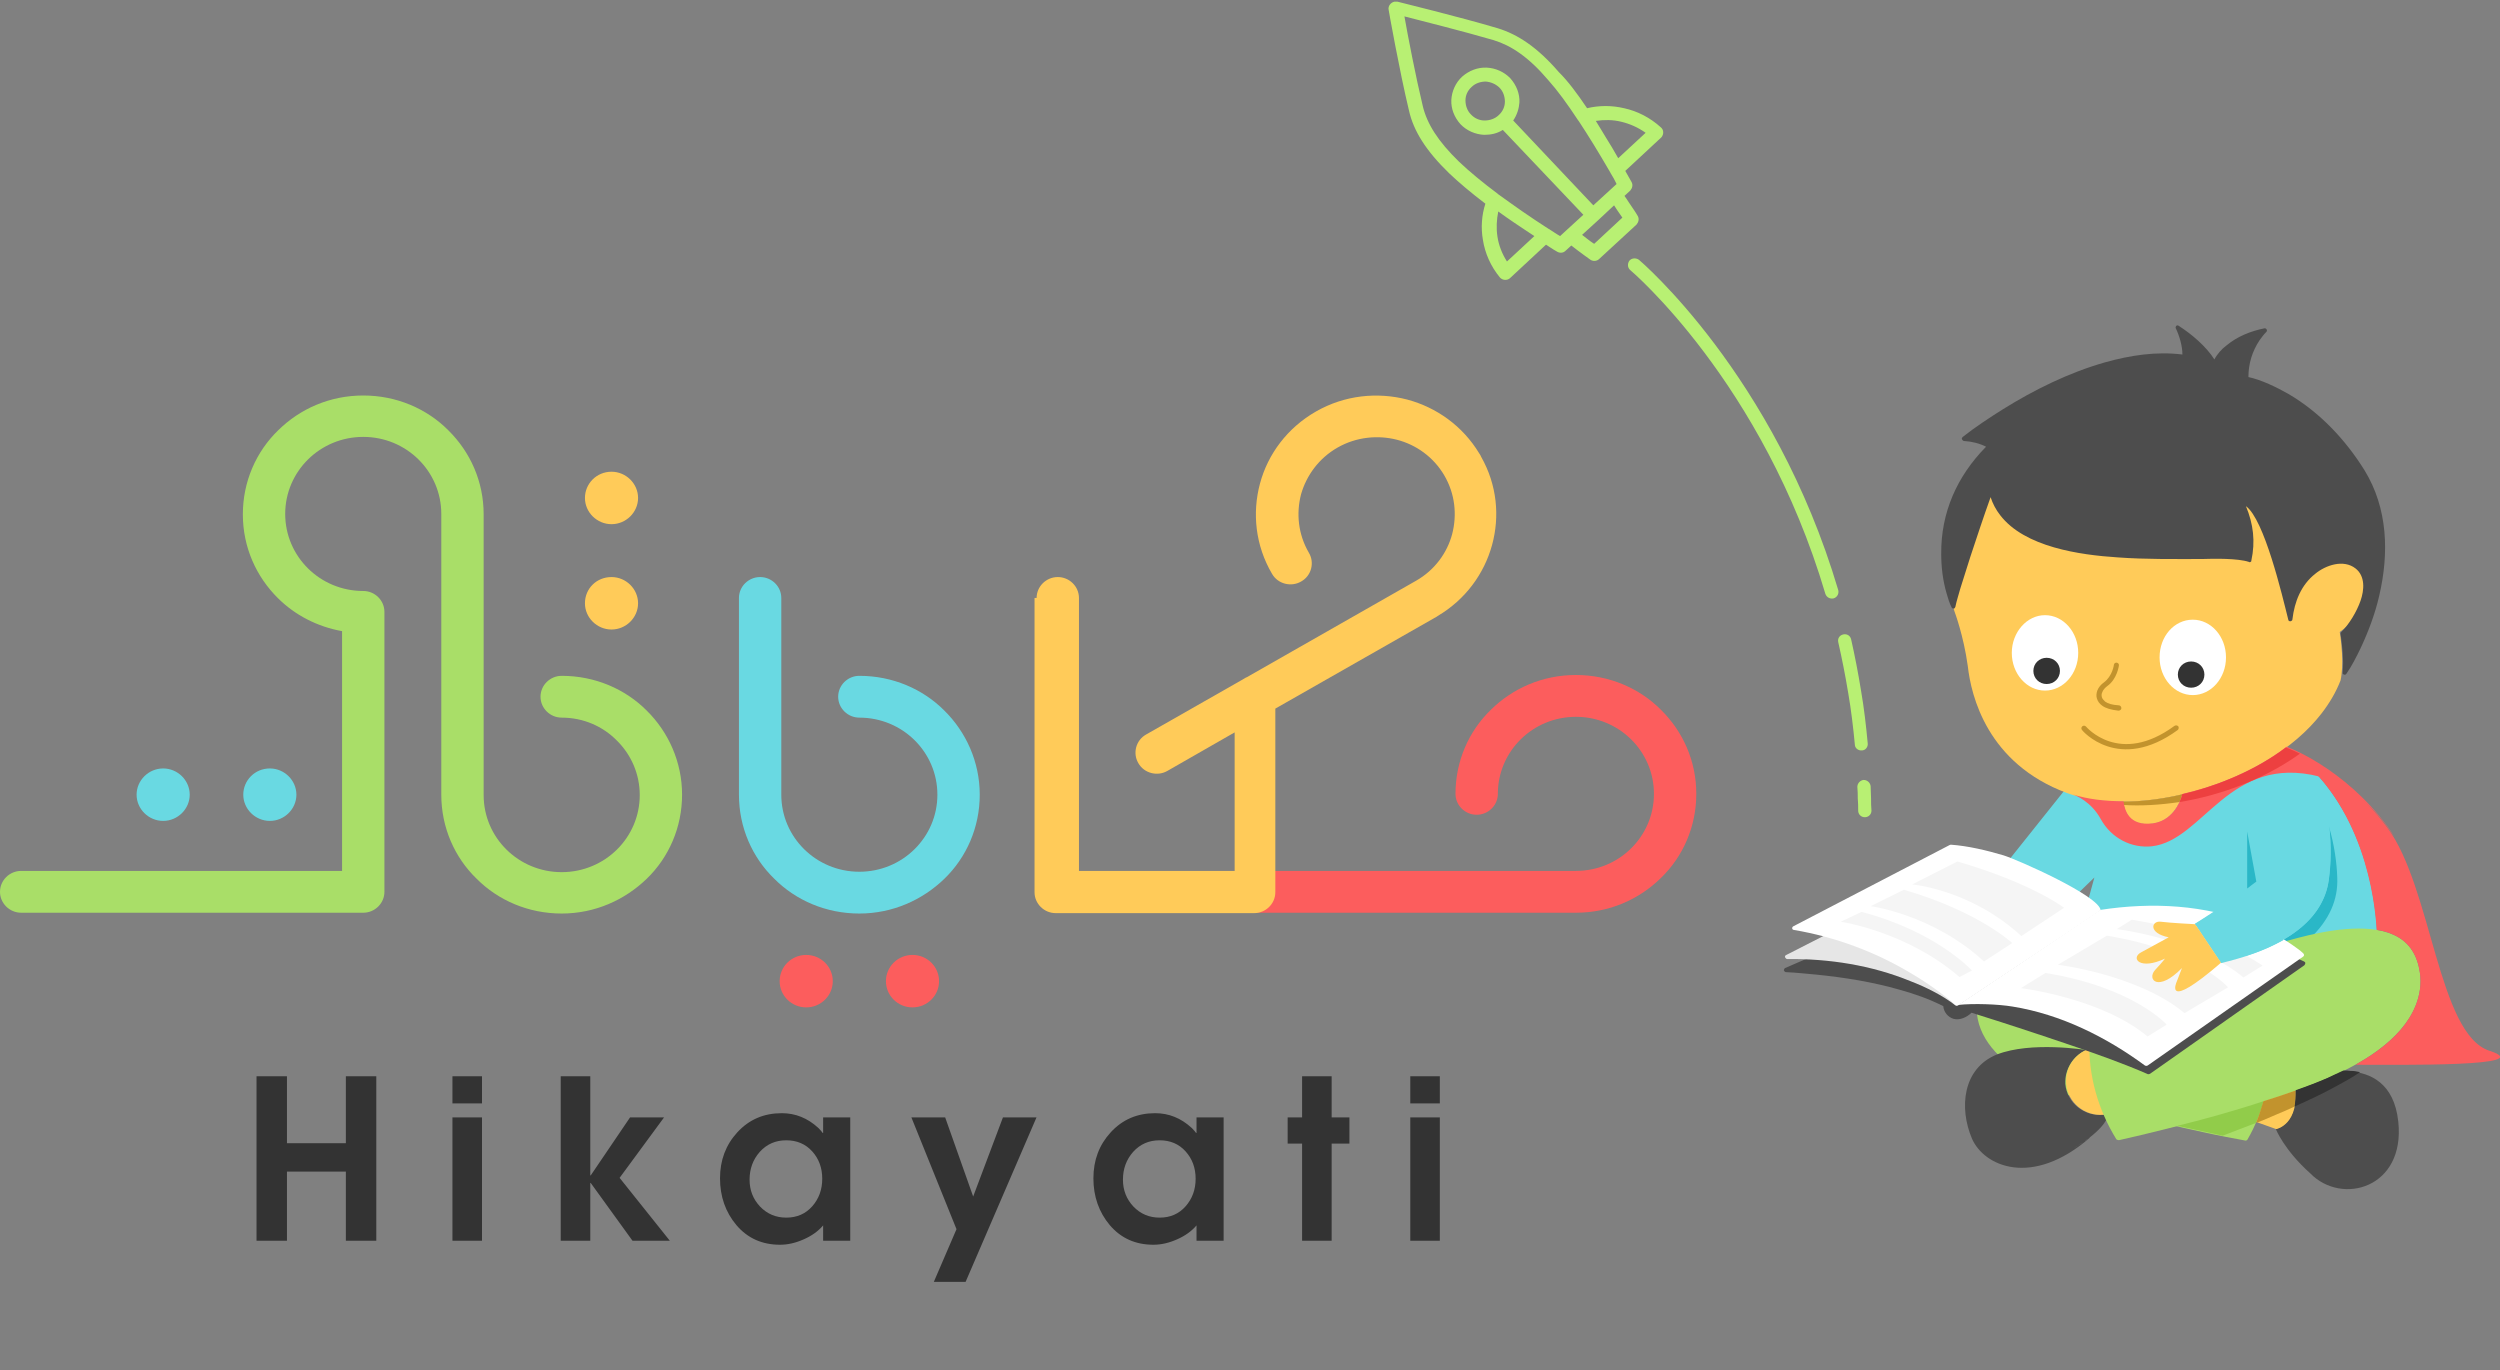 <svg width="135" height="74" viewBox="0 0 135 74" fill="none" xmlns="http://www.w3.org/2000/svg">
<rect x="0" y="0" width="135" height="74" fill="#808080" stroke="none"/>
<g clip-path="url(#clip0)">
<path fill-rule="evenodd" clip-rule="evenodd" d="M67.837 49.287C67.209 49.287 66.693 48.778 66.693 48.158C66.693 47.538 67.209 47.029 67.837 47.029H85.098C86.264 47.029 87.318 46.565 88.08 45.812C88.842 45.06 89.313 44.019 89.313 42.868C89.313 41.718 88.842 40.678 88.08 39.925C87.318 39.173 86.264 38.708 85.098 38.708C83.933 38.708 82.879 39.173 82.117 39.925C81.355 40.678 80.884 41.718 80.884 42.868C80.884 43.488 80.368 43.997 79.74 43.997C79.113 43.997 78.597 43.488 78.597 42.868C78.597 41.098 79.315 39.482 80.503 38.332C81.691 37.159 83.305 36.45 85.098 36.45C86.892 36.45 88.528 37.159 89.694 38.332C90.882 39.505 91.6 41.098 91.6 42.868C91.6 44.639 90.882 46.255 89.694 47.406C88.506 48.578 86.892 49.287 85.098 49.287H67.837Z" fill="#FC5D5D"/>
<path fill-rule="evenodd" clip-rule="evenodd" d="M55.977 32.29C55.977 31.67 56.493 31.161 57.121 31.161C57.748 31.161 58.264 31.67 58.264 32.29V47.029H66.671V39.549L63.039 41.629C62.501 41.939 61.783 41.762 61.47 41.209C61.156 40.678 61.335 39.969 61.896 39.66L67.141 36.672C67.209 36.627 67.276 36.583 67.343 36.561L76.467 31.36C77.476 30.785 78.148 29.855 78.418 28.837C78.686 27.797 78.575 26.668 77.992 25.672C77.409 24.677 76.467 24.013 75.436 23.747C74.405 23.482 73.239 23.592 72.23 24.168C71.221 24.743 70.549 25.672 70.257 26.691C69.988 27.731 70.1 28.859 70.683 29.855C70.997 30.387 70.818 31.095 70.257 31.404C69.719 31.714 69.002 31.537 68.688 30.984C67.791 29.457 67.612 27.709 68.038 26.115C68.464 24.522 69.518 23.105 71.064 22.22C72.611 21.335 74.382 21.158 75.996 21.578C77.566 21.999 78.978 22.995 79.875 24.477C79.919 24.544 79.964 24.61 79.987 24.677C80.839 26.181 80.996 27.886 80.57 29.435C80.144 30.984 79.135 32.378 77.633 33.264C77.588 33.308 77.521 33.33 77.454 33.374L68.868 38.265V48.18C68.868 48.8 68.352 49.309 67.724 49.309H57.008C56.381 49.309 55.865 48.8 55.865 48.18V32.29H55.977Z" fill="#FFCB59"/>
<path fill-rule="evenodd" clip-rule="evenodd" d="M46.404 38.752C45.777 38.752 45.261 38.243 45.261 37.623C45.261 37.004 45.777 36.495 46.404 36.495C48.198 36.495 49.834 37.203 51 38.376C52.166 39.527 52.906 41.142 52.906 42.913C52.906 44.683 52.188 46.299 51 47.45C49.812 48.601 48.198 49.331 46.404 49.331C44.611 49.331 42.975 48.623 41.809 47.45C40.621 46.299 39.903 44.683 39.903 42.913V32.29C39.903 31.67 40.419 31.161 41.047 31.161C41.674 31.161 42.19 31.67 42.19 32.29V42.913C42.19 44.064 42.661 45.104 43.423 45.856C44.185 46.609 45.239 47.074 46.404 47.074C47.57 47.074 48.624 46.609 49.386 45.856C50.148 45.104 50.619 44.064 50.619 42.913C50.619 41.762 50.148 40.722 49.386 39.969C48.624 39.217 47.57 38.752 46.404 38.752Z" fill="#69D9E2"/>
<path fill-rule="evenodd" clip-rule="evenodd" d="M30.331 38.752C29.704 38.752 29.188 38.243 29.188 37.623C29.188 37.004 29.704 36.495 30.331 36.495C32.125 36.495 33.761 37.203 34.927 38.376C36.093 39.527 36.832 41.142 36.832 42.913C36.832 44.683 36.115 46.299 34.927 47.45C33.739 48.601 32.125 49.331 30.331 49.331C28.538 49.331 26.901 48.623 25.736 47.45C24.547 46.299 23.83 44.683 23.83 42.913V27.753C23.83 26.602 23.359 25.562 22.597 24.809C21.835 24.057 20.781 23.592 19.616 23.592C18.45 23.592 17.396 24.057 16.634 24.809C15.872 25.562 15.401 26.602 15.401 27.753C15.401 28.904 15.872 29.944 16.634 30.696C17.396 31.449 18.45 31.913 19.616 31.913C20.243 31.913 20.759 32.422 20.759 33.042V48.158C20.759 48.778 20.243 49.287 19.616 49.287H1.143C0.516 49.287 0 48.778 0 48.158C0 47.538 0.516 47.029 1.143 47.029H18.472V34.082C17.127 33.839 15.939 33.219 15.02 32.312C13.832 31.139 13.114 29.545 13.114 27.775C13.114 26.004 13.832 24.389 15.02 23.238C16.208 22.065 17.822 21.357 19.616 21.357C21.409 21.357 23.046 22.065 24.211 23.238C25.399 24.411 26.117 26.004 26.117 27.775V42.935C26.117 44.086 26.587 45.126 27.35 45.878C28.112 46.631 29.166 47.096 30.331 47.096C31.497 47.096 32.551 46.631 33.313 45.878C34.075 45.126 34.546 44.086 34.546 42.935C34.546 41.784 34.075 40.744 33.313 39.992C32.551 39.217 31.497 38.752 30.331 38.752Z" fill="#A9DE68"/>
<path fill-rule="evenodd" clip-rule="evenodd" d="M14.572 41.496C15.356 41.496 16.006 42.138 16.006 42.913C16.006 43.687 15.356 44.329 14.572 44.329C13.787 44.329 13.137 43.687 13.137 42.913C13.137 42.138 13.764 41.496 14.572 41.496Z" fill="#69D9E2"/>
<path fill-rule="evenodd" clip-rule="evenodd" d="M33.022 31.161C33.806 31.161 34.456 31.803 34.456 32.577C34.456 33.352 33.806 33.994 33.022 33.994C32.237 33.994 31.587 33.352 31.587 32.577C31.587 31.781 32.215 31.161 33.022 31.161Z" fill="#FFCB59"/>
<path fill-rule="evenodd" clip-rule="evenodd" d="M33.022 25.473C33.806 25.473 34.456 26.115 34.456 26.89C34.456 27.664 33.806 28.306 33.022 28.306C32.237 28.306 31.587 27.664 31.587 26.89C31.587 26.115 32.215 25.473 33.022 25.473Z" fill="#FFCB59"/>
<path fill-rule="evenodd" clip-rule="evenodd" d="M8.811 41.496C9.595 41.496 10.245 42.138 10.245 42.913C10.245 43.687 9.595 44.329 8.811 44.329C8.026 44.329 7.376 43.687 7.376 42.913C7.376 42.138 8.026 41.496 8.811 41.496Z" fill="#69D9E2"/>
<path d="M49.275 54.399C50.067 54.399 50.709 53.765 50.709 52.983C50.709 52.2 50.067 51.566 49.275 51.566C48.482 51.566 47.84 52.2 47.84 52.983C47.84 53.765 48.482 54.399 49.275 54.399Z" fill="#FC5D5D"/>
<path d="M43.535 54.399C44.328 54.399 44.97 53.765 44.97 52.983C44.97 52.2 44.328 51.566 43.535 51.566C42.743 51.566 42.101 52.2 42.101 52.983C42.101 53.765 42.743 54.399 43.535 54.399Z" fill="#FC5D5D"/>
<path fill-rule="evenodd" clip-rule="evenodd" d="M124.755 63.362C126.459 65.111 129.889 64.159 129.508 60.574C129.284 58.449 127.961 57.94 126.907 57.852C126.19 57.763 125.204 57.962 123.903 58.582C123.926 58.781 123.948 58.958 123.948 59.135C123.971 60.773 122.895 60.972 122.895 60.972C122.895 60.972 123.343 62.101 124.755 63.362Z" fill="#4D4D4D"/>
<path fill-rule="evenodd" clip-rule="evenodd" d="M82.856 12.748C82.475 12.504 82.094 12.239 81.757 12.017C81.466 11.818 81.174 11.619 80.906 11.42C80.816 11.862 80.793 12.327 80.861 12.77C80.928 13.235 81.107 13.699 81.376 14.12L82.856 12.748ZM81.713 6.507C81.914 6.219 82.026 5.865 82.049 5.533C82.071 5.068 81.892 4.603 81.556 4.227C81.219 3.873 80.749 3.674 80.278 3.652C79.807 3.63 79.336 3.807 78.955 4.139C78.597 4.471 78.395 4.935 78.372 5.4C78.35 5.865 78.529 6.33 78.865 6.706C79.202 7.06 79.672 7.259 80.143 7.281C80.502 7.281 80.838 7.215 81.152 7.016L85.501 11.597L84.582 12.438L84.246 12.748C84.044 12.637 83.865 12.504 83.685 12.394C83.663 12.371 83.663 12.371 83.641 12.371C83.125 12.04 82.632 11.707 82.183 11.398C81.735 11.088 81.309 10.778 80.906 10.49C80.906 10.49 80.883 10.49 80.883 10.468C80.054 9.848 79.359 9.273 78.798 8.742C77.632 7.613 77.05 6.662 76.826 5.71C76.444 4.116 76.018 1.903 75.839 0.885C76.87 1.151 79.067 1.704 80.659 2.169C81.6 2.457 82.542 3.076 83.596 4.316C84.111 4.891 84.627 5.599 85.21 6.484C85.21 6.484 85.21 6.507 85.232 6.507C85.501 6.905 85.77 7.348 86.062 7.812C86.353 8.277 86.644 8.786 86.958 9.317C86.958 9.339 86.981 9.362 86.981 9.362C87.093 9.539 87.205 9.738 87.295 9.937L86.958 10.247L86.039 11.088L81.713 6.507ZM80.233 4.404C79.964 4.404 79.672 4.493 79.471 4.692C79.247 4.891 79.135 5.157 79.135 5.422C79.135 5.688 79.224 5.975 79.426 6.175C79.628 6.396 79.897 6.507 80.166 6.507C80.435 6.507 80.726 6.418 80.928 6.219C81.152 6.02 81.264 5.754 81.264 5.489C81.264 5.223 81.174 4.935 80.973 4.736C80.771 4.537 80.502 4.426 80.233 4.404ZM85.703 5.843C86.353 5.688 87.048 5.688 87.698 5.843C88.415 5.998 89.11 6.352 89.693 6.883C89.85 7.016 89.85 7.259 89.716 7.414L89.693 7.436L87.765 9.229C87.877 9.428 87.99 9.627 88.102 9.826C88.191 9.981 88.147 10.158 88.034 10.291L87.721 10.579C87.788 10.667 87.877 10.8 87.945 10.911C88.124 11.176 88.326 11.464 88.438 11.663C88.528 11.818 88.483 11.995 88.371 12.128L87.362 13.057L86.353 13.987C86.219 14.12 85.994 14.12 85.86 14.009C85.658 13.876 85.412 13.677 85.165 13.5C85.053 13.412 84.941 13.323 84.851 13.257L84.537 13.544C84.403 13.677 84.201 13.677 84.044 13.566C83.842 13.456 83.663 13.323 83.484 13.212L81.556 15.005L81.533 15.027C81.376 15.16 81.13 15.138 80.995 14.983C80.502 14.385 80.188 13.677 80.076 12.947C79.964 12.305 80.009 11.619 80.21 10.999C79.426 10.402 78.798 9.871 78.26 9.362C76.982 8.122 76.332 7.06 76.086 5.975C75.57 3.829 74.987 0.553 74.987 0.531C74.942 0.332 75.099 0.133 75.301 0.089C75.368 0.089 75.413 0.089 75.458 0.089C75.615 0.133 78.798 0.907 80.883 1.527C81.959 1.859 83.013 2.545 84.178 3.895C84.672 4.382 85.165 5.046 85.703 5.843ZM86.712 7.414C86.936 7.768 87.16 8.144 87.384 8.543L88.864 7.171C88.46 6.883 88.012 6.684 87.541 6.573C87.093 6.462 86.622 6.462 86.174 6.529C86.331 6.794 86.532 7.104 86.712 7.414ZM85.434 12.681C85.501 12.748 85.591 12.792 85.658 12.858C85.793 12.969 85.95 13.08 86.084 13.168L86.846 12.46L87.608 11.752C87.519 11.619 87.407 11.464 87.317 11.331C87.272 11.243 87.205 11.176 87.16 11.088L86.308 11.884L85.434 12.681Z" fill="#B8F073"/>
<path fill-rule="evenodd" clip-rule="evenodd" d="M117.962 42.47C117.962 42.47 117.715 44.285 116.213 44.462C114.711 44.639 114.666 43.4 114.622 43.068L111.685 42.426L108.277 46.697C108.277 46.697 110.945 48.202 112.021 48.424L113.097 47.383C113.097 47.383 112.335 50.172 111.887 51.743C111.887 51.743 121.907 56.037 128.364 50.593C128.364 50.593 128.431 42.182 121.616 39.372C120.831 40.523 119.531 41.541 117.962 42.47Z" fill="#69D9E2"/>
<path fill-rule="evenodd" clip-rule="evenodd" d="M121.369 60.419L122.916 60.972C122.916 60.972 124.216 60.729 123.925 58.582L122.086 58.383L121.369 60.419Z" fill="#FFCB59"/>
<path fill-rule="evenodd" clip-rule="evenodd" d="M122.065 54.842C122.311 55.417 122.446 56.192 122.491 56.811C122.603 58.471 122.199 60.087 121.37 61.525C121.347 61.57 121.303 61.592 121.258 61.592C120.54 61.459 119.823 61.326 119.128 61.171C117.536 60.839 115.945 60.441 114.376 59.998C113.344 59.711 112.313 59.379 111.327 59.002C110.565 58.715 109.78 58.338 109.085 57.896C107.762 57.055 106.597 55.793 106.753 54.133C106.821 53.337 107.179 52.673 107.919 52.297C109.175 51.677 111.17 51.987 112.492 52.297C114.667 52.806 116.841 53.359 119.016 53.934C120.002 54.2 121.011 54.487 121.998 54.775C122.042 54.775 122.065 54.797 122.065 54.842Z" fill="#A9DE68"/>
<path fill-rule="evenodd" clip-rule="evenodd" d="M125.764 47.45C125.607 48.667 124.912 49.818 123.298 50.747C123.432 50.836 123.567 50.924 123.701 50.991C123.746 50.969 123.813 50.969 123.858 50.947C124.15 50.88 124.419 50.814 124.665 50.747C125.831 49.663 126.257 48.534 126.212 47.406C126.19 46.609 126.055 45.613 125.764 44.639C125.898 45.657 125.853 46.653 125.764 47.45Z" fill="#2AB7C7"/>
<path fill-rule="evenodd" clip-rule="evenodd" d="M112.649 56.701C112.649 56.701 109.69 56.214 107.829 56.944C105.969 57.697 105.789 59.843 106.484 61.481C107.134 62.986 109.735 64.137 112.851 61.437H112.829C113.905 60.596 113.837 60.153 113.837 60.153C113.748 60.175 113.658 60.197 113.546 60.197C112.515 60.286 111.618 59.533 111.528 58.538C111.483 57.741 111.954 57.011 112.649 56.701ZM112.851 61.437L112.784 61.481L112.716 61.525H112.694L112.649 61.569L112.604 61.614H112.582L112.515 61.658L112.447 61.702L112.425 61.724L112.358 61.769C112.291 61.813 112.246 61.835 112.178 61.879C112.111 61.924 112.066 61.946 111.999 61.99C112.066 61.946 112.134 61.924 112.178 61.879L112.851 61.437Z" fill="#4D4D4D"/>
<path fill-rule="evenodd" clip-rule="evenodd" d="M113.254 56.546C114.285 56.457 115.182 57.21 115.272 58.206C115.361 59.224 114.599 60.109 113.59 60.197C112.559 60.286 111.662 59.533 111.573 58.538C111.483 57.542 112.223 56.634 113.254 56.546Z" fill="#FFCB59"/>
<path fill-rule="evenodd" clip-rule="evenodd" d="M114.286 61.525C113.3 59.932 112.762 58.073 112.829 56.192C112.851 55.483 112.963 54.576 113.232 53.912C113.255 53.89 113.277 53.846 113.3 53.846C114.421 53.469 115.541 53.115 116.685 52.783C119.128 52.031 121.572 51.323 124.038 50.659C125.54 50.261 127.804 49.818 129.261 50.482C130.135 50.88 130.539 51.611 130.673 52.518C130.763 53.115 130.673 53.735 130.449 54.288C129.709 56.17 127.468 57.475 125.674 58.228C124.553 58.715 123.388 59.113 122.222 59.489C120.451 60.065 118.658 60.552 116.842 60.994C116.035 61.193 115.228 61.393 114.421 61.57C114.376 61.57 114.308 61.547 114.286 61.525Z" fill="#A9DE68"/>
<path fill-rule="evenodd" clip-rule="evenodd" d="M107.403 47.516C109.399 47.87 111.551 48.291 113.389 49.154C115.967 49.11 118.612 49.685 121.034 50.526C121.885 50.814 122.737 51.168 123.589 51.544C123.858 51.677 124.15 51.788 124.419 51.92C124.463 51.943 124.486 51.965 124.486 52.009C124.486 52.053 124.463 52.075 124.441 52.12L116.102 57.984C116.057 58.007 116.034 58.007 115.99 58.007C114.667 57.431 113.299 56.944 111.932 56.479C110.116 55.86 108.3 55.262 106.462 54.687C106.215 54.93 105.834 55.107 105.498 55.019C105.184 54.93 104.96 54.642 104.938 54.333C104.198 53.956 103.391 53.669 102.584 53.447C101.127 53.027 99.602 52.783 98.078 52.629C97.54 52.584 97.002 52.518 96.441 52.496C96.396 52.496 96.352 52.452 96.329 52.407C96.329 52.363 96.352 52.297 96.396 52.274L107.359 47.516C107.359 47.516 107.381 47.494 107.403 47.516Z" fill="#4D4D4D"/>
<path fill-rule="evenodd" clip-rule="evenodd" d="M105.587 54.288C104.915 53.757 103.973 53.292 103.166 52.983C101.059 52.12 98.772 51.765 96.508 51.788C96.463 51.788 96.418 51.743 96.396 51.699C96.374 51.655 96.396 51.588 96.463 51.566L105.834 46.786C105.856 46.786 105.856 46.786 105.879 46.764C106.619 46.675 107.515 46.764 108.255 46.874C110.093 47.184 111.797 47.937 113.299 49.043C113.322 49.065 113.344 49.11 113.344 49.132C113.344 49.176 113.322 49.198 113.299 49.22L105.744 54.266C105.677 54.31 105.632 54.31 105.587 54.288Z" fill="#E6E6E6"/>
<path fill-rule="evenodd" clip-rule="evenodd" d="M113.433 49.132C116.191 48.711 119.083 48.844 121.683 49.906C122.401 50.194 123.118 50.57 123.768 51.013C123.97 51.168 124.194 51.301 124.373 51.478C124.396 51.5 124.418 51.544 124.418 51.566C124.418 51.611 124.396 51.633 124.373 51.655L115.967 57.542C115.922 57.564 115.877 57.564 115.832 57.542C113.725 55.992 111.281 54.775 108.681 54.355C107.896 54.222 106.551 54.178 105.744 54.266C106.753 53.602 112.268 49.906 113.411 49.132C113.389 49.154 113.411 49.154 113.433 49.132Z" fill="white"/>
<path fill-rule="evenodd" clip-rule="evenodd" d="M117.873 42.891C116.774 43.156 115.676 43.289 114.645 43.289C114.712 43.754 114.936 44.639 116.214 44.484C117.267 44.351 117.693 43.422 117.873 42.891Z" fill="#FFCB59"/>
<path fill-rule="evenodd" clip-rule="evenodd" d="M105.588 54.266C105.408 54.089 105.206 53.934 105.005 53.779C104.422 53.337 103.817 52.916 103.166 52.54C101.238 51.389 99.086 50.592 96.867 50.216C96.822 50.216 96.777 50.172 96.777 50.128C96.777 50.083 96.8 50.039 96.845 50.017L105.274 45.635C105.296 45.635 105.319 45.613 105.341 45.613C106.282 45.679 107.291 45.923 108.188 46.188C108.973 46.432 113.367 48.379 113.434 49.154C113.434 49.176 106.417 53.846 105.744 54.288C105.677 54.31 105.632 54.31 105.588 54.266Z" fill="white"/>
<path fill-rule="evenodd" clip-rule="evenodd" d="M125.786 44.661C125.898 45.657 125.876 46.653 125.763 47.45C125.539 49.309 123.992 51.035 119.957 51.987L118.522 49.884C118.522 49.884 120.518 48.667 121.818 47.583L121.325 44.905L125.786 44.661Z" fill="#69D9E2"/>
<path fill-rule="evenodd" clip-rule="evenodd" d="M121.348 44.905V47.981C121.527 47.848 121.684 47.715 121.841 47.605L121.348 44.905Z" fill="#2AB7C7"/>
<path fill-rule="evenodd" clip-rule="evenodd" d="M109.13 53.359C109.13 53.359 113.479 53.89 115.967 55.97L116.999 55.329C116.999 55.329 115.228 53.315 110.453 52.54L109.13 53.359Z" fill="#F5F5F5"/>
<path fill-rule="evenodd" clip-rule="evenodd" d="M111.125 52.097C111.125 52.097 115.474 52.629 117.962 54.709L120.316 53.315C120.316 53.315 118.545 51.301 113.77 50.526L111.125 52.097Z" fill="#F5F5F5"/>
<path fill-rule="evenodd" clip-rule="evenodd" d="M114.308 50.172C114.308 50.172 118.657 50.703 121.145 52.783L122.176 52.142C122.176 52.142 119.89 50.437 115.115 49.663L114.308 50.172Z" fill="#F5F5F5"/>
<path fill-rule="evenodd" clip-rule="evenodd" d="M118.522 49.906C118.545 49.884 119.06 50.703 119.06 50.703L119.935 52.009C121.123 51.721 122.087 51.389 122.872 50.991C123.006 50.924 123.163 50.836 123.297 50.769C122.468 50.26 121.213 49.663 119.509 49.287C119.173 49.508 118.881 49.685 118.702 49.796C118.59 49.862 118.522 49.906 118.522 49.906Z" fill="#69D9E2"/>
<path fill-rule="evenodd" clip-rule="evenodd" d="M118.522 49.906C118.522 49.906 117.2 49.84 116.684 49.773C116.168 49.707 115.989 50.393 117.11 50.614C117.11 50.614 116.168 51.124 115.608 51.433C115.047 51.743 115.541 52.407 116.908 51.765C116.908 51.765 116.841 51.876 116.37 52.385C115.922 52.894 116.527 53.602 117.827 52.274L117.536 53.027C117.536 53.027 116.796 54.687 119.935 51.987L119.06 50.681C119.06 50.681 118.545 49.884 118.522 49.906Z" fill="#FFCB59"/>
<path fill-rule="evenodd" clip-rule="evenodd" d="M99.4 49.774C99.4 49.774 102.987 50.305 105.812 52.761L106.484 52.407C106.484 52.407 104.579 50.305 100.521 49.242L99.4 49.774Z" fill="#F5F5F5"/>
<path fill-rule="evenodd" clip-rule="evenodd" d="M101.015 48.933C101.015 48.933 104.377 49.375 107.135 51.92L108.659 50.924C108.659 50.924 106.843 49.22 102.808 48.047L101.015 48.933Z" fill="#F5F5F5"/>
<path fill-rule="evenodd" clip-rule="evenodd" d="M103.256 47.76C103.256 47.76 106.417 48.025 109.152 50.548L111.461 49.021C111.461 49.021 109.735 47.693 105.699 46.52L103.256 47.76Z" fill="#F5F5F5"/>
<path fill-rule="evenodd" clip-rule="evenodd" d="M100.297 42.492C100.297 42.293 100.454 42.138 100.633 42.116C100.835 42.116 100.992 42.271 101.014 42.448C101.014 42.669 101.037 42.869 101.037 43.112C101.037 43.333 101.037 43.555 101.059 43.776C101.059 43.975 100.902 44.13 100.7 44.13C100.499 44.13 100.342 43.975 100.342 43.776C100.342 43.555 100.342 43.333 100.319 43.112C100.319 42.935 100.319 42.714 100.297 42.492Z" fill="#B8F073"/>
<path fill-rule="evenodd" clip-rule="evenodd" d="M99.266 34.68C99.221 34.481 99.333 34.304 99.535 34.259C99.736 34.215 99.916 34.326 99.961 34.525C100.162 35.41 100.342 36.34 100.499 37.314C100.656 38.221 100.768 39.173 100.857 40.146C100.88 40.346 100.723 40.523 100.543 40.523C100.342 40.545 100.162 40.39 100.162 40.213C100.073 39.261 99.961 38.332 99.804 37.424C99.647 36.473 99.467 35.565 99.266 34.68Z" fill="#B8F073"/>
<path fill-rule="evenodd" clip-rule="evenodd" d="M88.034 14.585C87.877 14.452 87.877 14.23 87.989 14.075C88.124 13.921 88.348 13.921 88.505 14.031C88.527 14.053 95.813 20.206 99.266 31.869C99.31 32.046 99.221 32.245 99.019 32.312C98.84 32.356 98.638 32.268 98.57 32.068C95.185 20.626 88.057 14.607 88.034 14.585Z" fill="#B8F073"/>
<path fill-rule="evenodd" clip-rule="evenodd" d="M111.618 42.824C115.384 44.219 122.356 42.404 125.36 38.531C125.786 37.978 126.145 37.38 126.391 36.738C126.391 36.738 126.616 35.875 126.347 34.127C126.347 34.127 127.647 33.219 128.006 32.179C128.319 31.294 127.086 28.461 125.383 29.324V29.302C123.208 22.884 119.711 21.622 117.043 21.91C114.375 22.198 108.569 23.238 106.417 26.248C104.243 29.258 105.543 33.02 105.543 33.02C105.543 33.02 106.036 34.326 106.26 35.964C106.44 37.579 107.314 41.231 111.618 42.824Z" fill="#FFCB59"/>
<path fill-rule="evenodd" clip-rule="evenodd" d="M121.28 27.332C121.684 28.306 121.796 29.236 121.572 30.276C121.572 30.32 121.549 30.342 121.527 30.342C121.504 30.364 121.46 30.364 121.437 30.342C120.832 30.143 119.554 30.165 118.904 30.187C117.38 30.187 115.855 30.209 114.353 30.099C112.313 29.966 109.332 29.546 108.009 27.819C107.785 27.532 107.605 27.2 107.493 26.846C107.112 27.908 106.754 28.992 106.395 30.077C106.216 30.63 106.036 31.205 105.857 31.781C105.767 32.113 105.655 32.445 105.588 32.777C105.565 32.821 105.543 32.865 105.498 32.865C105.453 32.865 105.408 32.843 105.386 32.799C105.274 32.578 105.184 32.29 105.117 32.046C104.915 31.36 104.826 30.63 104.826 29.922C104.803 27.686 105.677 25.717 107.247 24.123C106.91 23.946 106.462 23.836 106.059 23.814C106.014 23.814 105.969 23.769 105.947 23.725C105.924 23.681 105.947 23.636 105.991 23.592C106.664 23.061 107.404 22.574 108.143 22.109C109.847 21.047 111.73 20.117 113.681 19.564C115.026 19.188 116.438 18.967 117.85 19.144C117.85 18.679 117.693 18.148 117.492 17.727C117.469 17.683 117.492 17.639 117.514 17.595C117.559 17.572 117.604 17.55 117.649 17.595C118.344 18.037 119.128 18.701 119.577 19.409C119.711 19.144 119.98 18.834 120.227 18.657C120.81 18.17 121.527 17.882 122.289 17.727C122.334 17.727 122.379 17.749 122.401 17.794C122.424 17.838 122.424 17.882 122.379 17.927C122.244 18.059 122.132 18.214 122.02 18.369C121.617 18.967 121.415 19.653 121.415 20.361C122.132 20.516 122.939 20.914 123.567 21.268C125.271 22.264 126.661 23.747 127.692 25.407C128.947 27.465 129.014 29.878 128.476 32.179C128.252 33.153 127.894 34.105 127.468 35.012C127.243 35.477 126.997 35.964 126.705 36.384C126.683 36.428 126.616 36.45 126.571 36.428C126.526 36.406 126.481 36.362 126.504 36.318C126.571 35.654 126.481 34.879 126.392 34.237C126.392 34.193 126.392 34.171 126.414 34.149C126.862 33.706 127.266 33.02 127.468 32.445C127.669 31.869 127.737 31.117 127.199 30.696C126.548 30.187 125.585 30.519 125.024 30.984C124.262 31.582 123.903 32.489 123.791 33.441C123.791 33.507 123.746 33.529 123.679 33.551C123.612 33.551 123.567 33.507 123.567 33.463C123.231 32.113 122.267 28.041 121.28 27.332Z" fill="#4D4D4D"/>
<path fill-rule="evenodd" clip-rule="evenodd" d="M110.43 33.219C111.417 33.219 112.224 34.127 112.224 35.255C112.224 36.384 111.417 37.291 110.43 37.291C109.444 37.291 108.637 36.384 108.637 35.255C108.637 34.149 109.444 33.219 110.43 33.219Z" fill="white"/>
<path fill-rule="evenodd" clip-rule="evenodd" d="M118.411 33.463C119.397 33.463 120.204 34.37 120.204 35.499C120.204 36.627 119.397 37.535 118.411 37.535C117.424 37.535 116.617 36.627 116.617 35.499C116.617 34.37 117.402 33.463 118.411 33.463Z" fill="white"/>
<path fill-rule="evenodd" clip-rule="evenodd" d="M110.519 35.521C110.923 35.521 111.237 35.831 111.237 36.229C111.237 36.627 110.923 36.937 110.519 36.937C110.116 36.937 109.802 36.627 109.802 36.229C109.802 35.831 110.116 35.521 110.519 35.521Z" fill="#333333"/>
<path fill-rule="evenodd" clip-rule="evenodd" d="M118.321 35.72C118.724 35.72 119.038 36.03 119.038 36.428C119.038 36.827 118.724 37.136 118.321 37.136C117.917 37.136 117.604 36.827 117.604 36.428C117.604 36.03 117.917 35.72 118.321 35.72Z" fill="#333333"/>
<path fill-rule="evenodd" clip-rule="evenodd" d="M114.151 35.897C114.151 35.831 114.24 35.764 114.308 35.786C114.375 35.786 114.442 35.875 114.42 35.941C114.42 35.941 114.33 36.672 113.792 37.048C113.68 37.136 113.568 37.247 113.523 37.38C113.478 37.468 113.478 37.557 113.5 37.645C113.523 37.734 113.59 37.8 113.68 37.889C113.837 38 114.061 38.066 114.42 38.088C114.487 38.088 114.554 38.154 114.554 38.243C114.554 38.309 114.487 38.376 114.397 38.376C113.994 38.332 113.702 38.243 113.523 38.11C113.366 38 113.276 37.867 113.231 37.712C113.187 37.579 113.209 37.424 113.254 37.291C113.321 37.114 113.456 36.959 113.613 36.849C114.083 36.495 114.151 35.897 114.151 35.897Z" fill="#C2932D"/>
<path fill-rule="evenodd" clip-rule="evenodd" d="M112.425 39.416C112.38 39.35 112.38 39.283 112.447 39.217C112.514 39.173 112.582 39.173 112.649 39.239C112.649 39.239 114.442 41.386 117.424 39.195C117.491 39.151 117.581 39.173 117.626 39.217C117.671 39.283 117.648 39.372 117.603 39.416C114.398 41.762 112.425 39.438 112.425 39.416Z" fill="#C2932D"/>
<path fill-rule="evenodd" clip-rule="evenodd" d="M117.693 43.311C117.761 43.156 117.805 43.023 117.85 42.891C116.752 43.156 115.653 43.289 114.622 43.289C114.622 43.333 114.644 43.4 114.644 43.466C115.608 43.532 116.64 43.466 117.693 43.311Z" fill="#C2932D"/>
<path fill-rule="evenodd" clip-rule="evenodd" d="M134.439 56.745C131.659 55.86 131.323 47.937 128.924 44.705C126.548 41.474 123.454 40.368 123.454 40.368C127.713 43.311 128.252 48.755 128.341 50.216C128.677 50.26 128.991 50.349 129.26 50.482C130.135 50.88 130.538 51.611 130.673 52.518C130.762 53.115 130.673 53.735 130.448 54.288C129.91 55.66 128.588 56.723 127.198 57.497C129.664 57.497 137.107 57.608 134.439 56.745Z" fill="#FC5D5D"/>
<path fill-rule="evenodd" clip-rule="evenodd" d="M120.428 42.05C119.598 42.404 118.724 42.669 117.872 42.868C117.693 43.422 117.267 44.329 116.236 44.462C114.958 44.617 114.734 43.754 114.667 43.267C113.658 43.267 112.716 43.156 111.909 42.891C112.111 42.957 112.918 43.289 113.434 44.218C114.016 45.281 115.115 45.812 116.191 45.701C118.993 45.392 120.361 40.678 125.27 41.939C126.615 42.293 128.028 43.245 129.305 45.214C129.193 45.015 129.081 44.838 128.947 44.661C126.57 41.43 123.477 40.323 123.477 40.323C122.558 41.032 121.504 41.607 120.428 42.05Z" fill="#FC5D5D"/>
<path fill-rule="evenodd" clip-rule="evenodd" d="M117.693 43.311C119.89 42.957 122.199 42.094 124.038 40.81C124.082 40.766 124.15 40.744 124.195 40.7C123.724 40.456 123.432 40.368 123.432 40.368C121.841 41.563 119.823 42.426 117.828 42.891C117.828 43.001 117.761 43.156 117.693 43.311Z" fill="#ED4040"/>
<path fill-rule="evenodd" clip-rule="evenodd" d="M121.84 60.596C121.997 60.22 122.132 59.865 122.222 59.467C122.02 59.534 121.818 59.6 121.616 59.666C120.271 60.087 118.926 60.463 117.581 60.795C118.097 60.906 118.612 61.016 119.128 61.127C119.419 61.193 119.733 61.26 120.025 61.326C120.63 61.105 121.213 60.861 121.818 60.64C121.818 60.618 121.84 60.618 121.84 60.596Z" fill="#91CC4A"/>
<path fill-rule="evenodd" clip-rule="evenodd" d="M123.903 59.755C123.948 59.511 123.971 59.224 123.948 58.892C123.388 59.091 122.805 59.29 122.222 59.467C122.11 59.843 121.998 60.22 121.841 60.596L121.886 60.618C122.222 60.485 122.558 60.352 122.894 60.197C123.231 60.065 123.567 59.91 123.903 59.755Z" fill="#C2932D"/>
<path fill-rule="evenodd" clip-rule="evenodd" d="M123.902 59.755C124.687 59.401 125.449 59.047 126.211 58.626C126.615 58.405 127.018 58.184 127.444 57.896C127.265 57.852 127.108 57.829 126.929 57.829C126.817 57.807 126.682 57.807 126.548 57.807C126.256 57.94 125.965 58.073 125.696 58.206C125.135 58.449 124.552 58.67 123.97 58.87C123.97 59.246 123.947 59.533 123.902 59.755Z" fill="#333333"/>
<path d="M20.32 67H18.676V63.268H15.496V67H13.852V58.12H15.496V61.732H18.676V58.12H20.32V67ZM26.028 59.584H24.432V58.12H26.028V59.584ZM26.028 67H24.432V60.34H26.028V67ZM36.171 67H34.155L31.899 63.88H31.875V67H30.279V58.12H31.875V63.472H31.899L34.023 60.34H35.859L33.459 63.604L36.171 67ZM45.913 67H44.449V66.172C44.185 66.484 43.833 66.736 43.393 66.928C42.961 67.12 42.537 67.216 42.121 67.216C41.153 67.216 40.369 66.864 39.769 66.16C39.177 65.456 38.881 64.612 38.881 63.628C38.881 62.652 39.193 61.824 39.817 61.144C40.449 60.456 41.249 60.112 42.217 60.112C42.953 60.112 43.609 60.376 44.185 60.904C44.305 61.024 44.385 61.116 44.425 61.18H44.449V60.34H45.913V67ZM43.861 65.14C44.221 64.732 44.401 64.236 44.401 63.652C44.401 63.068 44.221 62.576 43.861 62.176C43.501 61.776 43.033 61.576 42.457 61.576C41.881 61.576 41.405 61.784 41.029 62.2C40.661 62.616 40.477 63.116 40.477 63.7C40.477 64.268 40.665 64.752 41.041 65.152C41.425 65.552 41.897 65.752 42.457 65.752C43.033 65.752 43.501 65.548 43.861 65.14ZM55.971 60.34L52.143 69.22H50.427L51.651 66.376L49.215 60.34H51.039L52.551 64.612L54.159 60.34H55.971ZM66.076 67H64.612V66.172C64.347 66.484 63.995 66.736 63.556 66.928C63.123 67.12 62.7 67.216 62.283 67.216C61.316 67.216 60.532 66.864 59.931 66.16C59.34 65.456 59.044 64.612 59.044 63.628C59.044 62.652 59.355 61.824 59.98 61.144C60.611 60.456 61.411 60.112 62.38 60.112C63.115 60.112 63.772 60.376 64.347 60.904C64.468 61.024 64.547 61.116 64.588 61.18H64.612V60.34H66.076V67ZM64.023 65.14C64.383 64.732 64.564 64.236 64.564 63.652C64.564 63.068 64.383 62.576 64.023 62.176C63.663 61.776 63.196 61.576 62.62 61.576C62.044 61.576 61.568 61.784 61.191 62.2C60.824 62.616 60.639 63.116 60.639 63.7C60.639 64.268 60.828 64.752 61.203 65.152C61.587 65.552 62.059 65.752 62.62 65.752C63.196 65.752 63.663 65.548 64.023 65.14ZM72.869 61.756H71.909V67H70.313V61.756H69.533V60.34H70.313V58.12H71.909V60.34H72.869V61.756ZM77.751 59.584H76.155V58.12H77.751V59.584ZM77.751 67H76.155V60.34H77.751V67Z" fill="#333333"/>
</g>
<defs>
<clipPath id="clip0">
<rect width="135" height="74" fill="white"/>
</clipPath>
</defs>
</svg>
